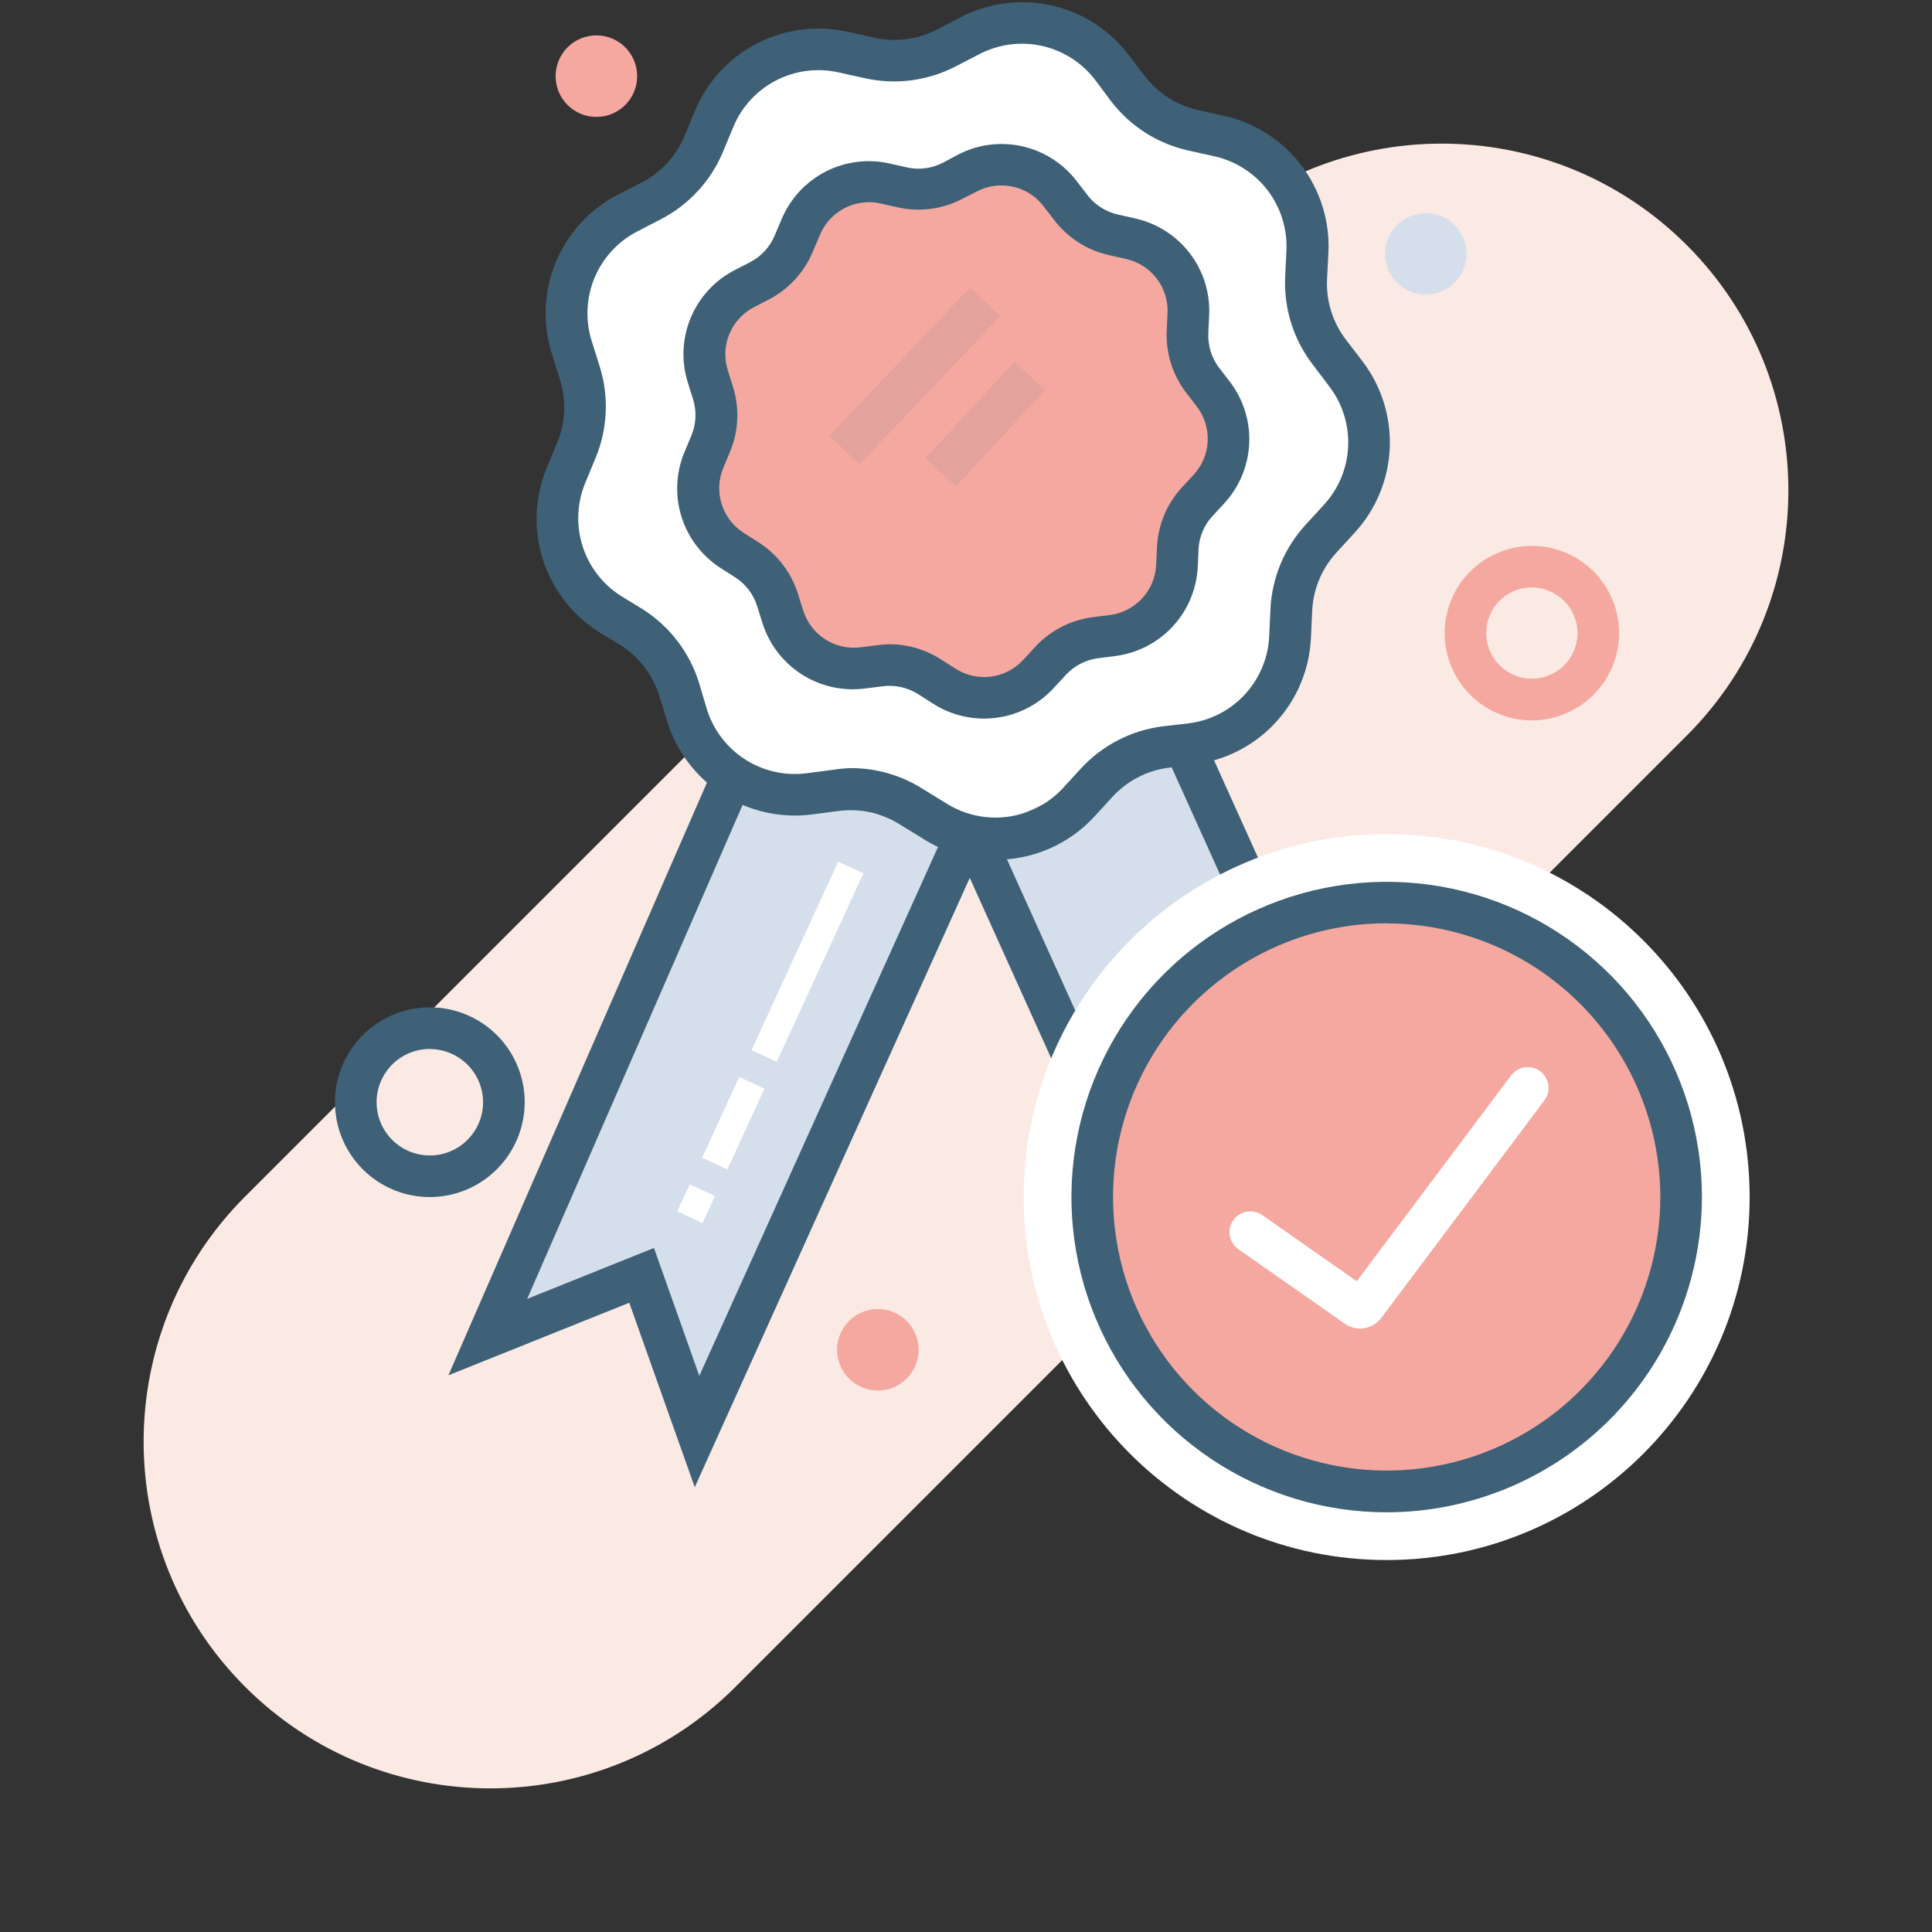 <svg width="110" height="110" viewBox="0 0 110 110" fill="none" xmlns="http://www.w3.org/2000/svg">
<rect x="0" y="0" width="110" height="110" fill="#333333" stroke="none"/>
<path d="M68.122 13.959L13.959 68.122C6.25 75.831 6.25 88.331 13.959 96.041C21.669 103.75 34.169 103.75 41.878 96.041L96.041 41.878C103.75 34.169 103.75 21.669 96.041 13.959C88.331 6.25 75.831 6.25 68.122 13.959Z" fill="#FBEAE4"/>
<path d="M75.233 14.333L75.162 15.865C75.094 17.377 75.56 18.864 76.48 20.066L77.412 21.282C78.33 22.483 78.796 23.969 78.728 25.479C78.66 26.989 78.063 28.428 77.041 29.542L76.006 30.671C74.982 31.785 74.384 33.225 74.317 34.738L74.246 36.27C74.177 37.781 73.578 39.219 72.554 40.332C71.53 41.446 70.147 42.163 68.647 42.358L67.131 42.555C65.63 42.751 64.246 43.469 63.222 44.585L62.187 45.682C61.163 46.796 59.779 47.514 58.279 47.708C56.779 47.903 55.258 47.563 53.983 46.748L52.696 45.959C51.422 45.142 49.901 44.801 48.4 44.995L46.876 45.13C45.377 45.323 43.857 44.983 42.584 44.169C41.31 43.355 40.364 42.118 39.911 40.676L39.453 39.215C39 37.77 38.052 36.532 36.776 35.717L35.489 34.927C34.214 34.111 33.268 32.873 32.816 31.429C32.364 29.985 32.435 28.427 33.017 27.03L33.602 25.617C34.182 24.22 34.252 22.662 33.799 21.219L33.341 19.758C32.888 18.317 32.955 16.762 33.533 15.366C34.11 13.97 35.161 12.821 36.5 12.122L37.858 11.419C39.2 10.723 40.254 9.577 40.835 8.181L41.419 6.768C42.001 5.371 43.056 4.225 44.399 3.529C45.742 2.833 47.287 2.632 48.763 2.962L50.287 3.277C51.764 3.607 53.31 3.406 54.654 2.709L56.012 2.006C57.357 1.313 58.903 1.116 60.379 1.449C61.855 1.783 63.166 2.626 64.082 3.83L65.038 5.046C65.958 6.248 67.272 7.087 68.749 7.415L70.242 7.747C71.714 8.084 73.021 8.929 73.934 10.133C74.846 11.337 75.306 12.824 75.233 14.333Z" fill="white"/>
<path d="M87.219 41.016C86.237 41.016 85.277 40.724 84.46 40.178C83.643 39.633 83.007 38.857 82.631 37.949C82.255 37.042 82.156 36.043 82.348 35.08C82.54 34.116 83.013 33.231 83.707 32.536C84.402 31.842 85.287 31.369 86.251 31.177C87.214 30.985 88.213 31.084 89.12 31.46C90.028 31.836 90.804 32.472 91.349 33.289C91.895 34.106 92.186 35.066 92.186 36.048C92.184 37.365 91.66 38.627 90.729 39.558C89.798 40.489 88.536 41.013 87.219 41.016ZM87.219 33.443C86.706 33.443 86.203 33.595 85.776 33.88C85.349 34.166 85.016 34.572 84.819 35.046C84.623 35.521 84.571 36.044 84.671 36.547C84.772 37.051 85.019 37.514 85.382 37.878C85.746 38.241 86.209 38.489 86.713 38.589C87.217 38.689 87.739 38.638 88.214 38.441C88.689 38.244 89.094 37.911 89.38 37.484C89.665 37.057 89.817 36.554 89.817 36.041C89.813 35.354 89.538 34.696 89.052 34.211C88.565 33.726 87.907 33.453 87.219 33.45V33.443Z" fill="#F5A8A0"/>
<path d="M55.001 47.57L39.682 81.501L36.531 72.618L27.774 76.124L41.601 44.435" fill="#D5DFEB"/>
<path d="M55.428 47.569L70.739 81.501L73.898 72.618L82.655 76.124L67.336 42.192" fill="#D5DFEB"/>
<path d="M67.659 17.862L67.612 18.865C67.567 19.854 67.872 20.827 68.473 21.613L69.081 22.403C69.681 23.189 69.985 24.16 69.941 25.148C69.896 26.136 69.505 27.076 68.836 27.804L68.197 28.547C67.528 29.274 67.137 30.213 67.091 31.2L67.044 32.203C66.991 33.184 66.597 34.116 65.929 34.837C65.261 35.559 64.362 36.023 63.387 36.151L62.392 36.277C61.413 36.406 60.51 36.876 59.842 37.604L59.163 38.338C58.493 39.065 57.589 39.533 56.608 39.66C55.628 39.788 54.634 39.566 53.801 39.033L52.956 38.496C52.121 37.964 51.126 37.743 50.145 37.872L49.118 38.023C48.138 38.15 47.143 37.927 46.31 37.394C45.477 36.861 44.858 36.052 44.562 35.109L44.262 34.153C43.966 33.211 43.348 32.404 42.517 31.871L41.672 31.334C40.846 30.795 40.236 29.984 39.948 29.042C39.659 28.1 39.71 27.086 40.092 26.177L40.479 25.254C40.844 24.332 40.872 23.311 40.558 22.371L40.274 21.439C39.979 20.496 40.026 19.479 40.405 18.567C40.785 17.654 41.474 16.904 42.351 16.449L43.243 15.991C44.122 15.537 44.812 14.787 45.194 13.875L45.581 12.951C45.961 12.038 46.651 11.289 47.529 10.834C48.407 10.379 49.417 10.248 50.382 10.463L51.361 10.684C52.325 10.899 53.334 10.768 54.212 10.313L55.104 9.855C55.981 9.401 56.991 9.27 57.955 9.485C58.92 9.7 59.778 10.248 60.379 11.032L60.987 11.822C61.583 12.618 62.442 13.177 63.411 13.401L64.39 13.622C65.343 13.839 66.19 14.382 66.786 15.155C67.383 15.929 67.691 16.886 67.659 17.862Z" fill="#F5A8A0"/>
<path d="M39.556 84.676L35.828 74.173L25.531 78.303L40.511 43.961L42.683 44.908L30.016 73.952L37.234 71.054L39.816 78.335L53.919 47.088L56.083 48.059L39.556 84.676Z" fill="#3E6177"/>
<path d="M70.874 84.676L54.346 48.059L56.502 47.088L70.613 78.335L73.195 71.054L80.365 73.928L66.254 42.681L68.41 41.71L84.938 78.319L74.601 74.173L70.874 84.676Z" fill="#3E6177"/>
<path d="M56.66 48.952C55.204 48.953 53.779 48.536 52.553 47.751L51.266 46.962C50.226 46.295 48.985 46.016 47.76 46.172L46.244 46.369C44.468 46.602 42.666 46.2 41.157 45.235C39.648 44.27 38.527 42.804 37.992 41.094L37.534 39.602C37.164 38.426 36.393 37.417 35.355 36.751L34.067 35.962C32.557 34.999 31.435 33.534 30.899 31.825C30.363 30.116 30.448 28.273 31.138 26.62L31.722 25.206C32.2 24.054 32.254 22.77 31.872 21.582L31.414 20.121C30.877 18.411 30.96 16.566 31.651 14.911C32.342 13.257 33.595 11.9 35.189 11.079L36.547 10.384C37.644 9.814 38.506 8.874 38.979 7.731L39.563 6.318C40.249 4.664 41.496 3.305 43.085 2.48C44.674 1.655 46.503 1.418 48.25 1.809L49.742 2.14C50.947 2.418 52.211 2.261 53.311 1.698L54.67 0.995C56.259 0.161 58.093 -0.085 59.846 0.302C61.599 0.69 63.158 1.685 64.248 3.112L65.18 4.328C65.928 5.306 66.995 5.991 68.197 6.262L69.689 6.594C71.437 6.983 72.993 7.976 74.08 9.399C75.168 10.822 75.719 12.583 75.635 14.372L75.556 15.912C75.5 17.145 75.88 18.358 76.63 19.339L77.562 20.555C78.653 21.977 79.207 23.738 79.126 25.528C79.045 27.318 78.334 29.022 77.12 30.339L76.093 31.46C75.257 32.37 74.768 33.544 74.711 34.777L74.64 36.309C74.562 38.099 73.854 39.803 72.642 41.122C71.43 42.441 69.791 43.29 68.015 43.519L66.499 43.716C65.286 43.881 64.168 44.465 63.34 45.367L62.306 46.496C61.588 47.276 60.715 47.898 59.742 48.321C58.77 48.743 57.72 48.958 56.66 48.952ZM48.455 43.732C49.91 43.732 51.335 44.149 52.561 44.932L53.848 45.722C54.887 46.387 56.127 46.664 57.351 46.506C58.574 46.347 59.702 45.762 60.537 44.853L61.571 43.724C62.789 42.417 64.426 41.578 66.199 41.355L67.699 41.181C68.923 41.023 70.051 40.438 70.886 39.529C71.721 38.621 72.209 37.447 72.263 36.214L72.334 34.682C72.418 32.894 73.128 31.191 74.34 29.873L75.375 28.744C76.212 27.836 76.702 26.662 76.758 25.428C76.814 24.195 76.434 22.981 75.683 22L74.751 20.768C73.655 19.348 73.096 17.586 73.171 15.794L73.243 14.262C73.3 13.028 72.92 11.815 72.171 10.834C71.421 9.853 70.349 9.168 69.144 8.9L67.652 8.568C65.905 8.178 64.35 7.186 63.261 5.765L62.353 4.549C61.604 3.568 60.532 2.883 59.328 2.614C58.123 2.346 56.862 2.511 55.767 3.08L54.409 3.783C52.819 4.605 50.992 4.842 49.245 4.454L47.744 4.122C46.54 3.851 45.278 4.014 44.182 4.582C43.085 5.149 42.224 6.086 41.751 7.226L41.166 8.639C40.477 10.293 39.227 11.652 37.637 12.477L36.278 13.18C35.182 13.747 34.322 14.683 33.848 15.823C33.374 16.963 33.318 18.233 33.688 19.41L34.146 20.871C34.68 22.58 34.596 24.422 33.909 26.075L33.325 27.488C32.851 28.628 32.794 29.898 33.163 31.075C33.533 32.252 34.306 33.261 35.347 33.924L36.634 34.714C38.139 35.681 39.257 37.145 39.792 38.852L40.25 40.392C40.619 41.569 41.391 42.579 42.431 43.244C43.471 43.908 44.712 44.184 45.936 44.024L47.452 43.827C47.784 43.773 48.119 43.741 48.455 43.732Z" fill="#3E6177"/>
<path d="M56.028 40.913C54.998 40.913 53.989 40.617 53.122 40.06L52.277 39.523C51.679 39.143 50.967 38.984 50.263 39.073L49.245 39.199C47.988 39.363 46.714 39.078 45.647 38.395C44.579 37.712 43.787 36.674 43.409 35.464L43.109 34.509C42.896 33.831 42.452 33.249 41.853 32.866L41.008 32.329C39.948 31.641 39.164 30.602 38.793 29.393C38.422 28.185 38.488 26.884 38.979 25.72L39.366 24.796C39.638 24.141 39.672 23.412 39.461 22.735L39.161 21.779C38.781 20.57 38.84 19.266 39.326 18.096C39.813 16.927 40.697 15.966 41.822 15.383L42.714 14.925C43.344 14.597 43.839 14.057 44.112 13.401L44.507 12.469C44.997 11.303 45.882 10.348 47.007 9.77C48.132 9.192 49.425 9.03 50.658 9.311L51.637 9.532C52.332 9.686 53.059 9.591 53.691 9.263L54.543 8.805C55.667 8.221 56.961 8.053 58.198 8.329C59.434 8.604 60.533 9.307 61.303 10.313L61.911 11.103C62.344 11.667 62.962 12.062 63.656 12.216L64.635 12.438C65.876 12.714 66.98 13.42 67.75 14.432C68.52 15.444 68.908 16.695 68.844 17.965L68.797 18.968C68.764 19.678 68.982 20.377 69.413 20.942L70.021 21.732C70.792 22.739 71.183 23.985 71.125 25.252C71.067 26.519 70.564 27.725 69.705 28.657L69.026 29.392C68.546 29.916 68.267 30.593 68.236 31.303L68.197 32.25C68.14 33.517 67.639 34.722 66.781 35.656C65.923 36.589 64.763 37.189 63.506 37.351L62.511 37.478C61.807 37.571 61.158 37.91 60.679 38.433L60 39.168C59.495 39.718 58.881 40.157 58.197 40.458C57.514 40.758 56.775 40.913 56.028 40.913ZM50.65 36.68C51.68 36.682 52.689 36.977 53.556 37.533L54.401 38.07C54.999 38.455 55.714 38.615 56.419 38.524C57.124 38.433 57.774 38.096 58.255 37.572L58.934 36.838C59.793 35.905 60.953 35.304 62.211 35.14L63.206 35.014C63.912 34.921 64.562 34.582 65.042 34.056C65.522 33.53 65.8 32.851 65.828 32.14L65.875 31.137C65.937 29.88 66.437 28.684 67.288 27.757L67.968 27.023C68.448 26.5 68.729 25.825 68.761 25.116C68.793 24.407 68.573 23.709 68.141 23.145L67.533 22.356C66.762 21.348 66.371 20.101 66.428 18.834L66.475 17.831C66.508 17.119 66.289 16.419 65.855 15.854C65.421 15.289 64.802 14.896 64.106 14.743L63.127 14.522C61.891 14.243 60.793 13.539 60.023 12.532L59.416 11.743C58.984 11.178 58.368 10.784 57.674 10.629C56.981 10.475 56.255 10.57 55.625 10.898L54.772 11.332C53.647 11.915 52.353 12.082 51.116 11.806L50.137 11.585C49.444 11.43 48.718 11.523 48.087 11.85C47.456 12.176 46.96 12.714 46.686 13.369L46.276 14.333C45.788 15.503 44.905 16.465 43.78 17.049L42.927 17.491C42.296 17.818 41.8 18.356 41.528 19.012C41.255 19.668 41.222 20.399 41.435 21.076L41.735 22.032C42.113 23.24 42.054 24.543 41.569 25.712L41.182 26.636C40.909 27.291 40.876 28.021 41.088 28.699C41.3 29.376 41.745 29.957 42.343 30.339L43.188 30.876C44.256 31.559 45.05 32.596 45.431 33.806L45.731 34.761C45.944 35.438 46.388 36.019 46.985 36.401C47.583 36.784 48.296 36.944 49 36.854L49.995 36.728C50.212 36.698 50.431 36.683 50.65 36.68Z" fill="#3E6177"/>
<path d="M24.473 68.156C23.405 68.156 22.36 67.839 21.472 67.246C20.584 66.652 19.892 65.809 19.483 64.822C19.074 63.835 18.967 62.749 19.176 61.701C19.384 60.653 19.898 59.691 20.654 58.935C21.409 58.18 22.372 57.666 23.419 57.457C24.467 57.249 25.553 57.356 26.54 57.765C27.527 58.173 28.371 58.866 28.964 59.754C29.558 60.642 29.874 61.687 29.874 62.755C29.872 64.187 29.302 65.559 28.29 66.572C27.278 67.584 25.905 68.154 24.473 68.156ZM24.473 59.722C23.873 59.722 23.287 59.9 22.788 60.233C22.29 60.567 21.901 61.04 21.672 61.594C21.442 62.148 21.382 62.758 21.499 63.346C21.616 63.935 21.905 64.475 22.329 64.899C22.753 65.323 23.293 65.612 23.881 65.729C24.47 65.846 25.079 65.786 25.634 65.556C26.188 65.327 26.661 64.938 26.994 64.439C27.328 63.941 27.505 63.355 27.505 62.755C27.503 61.952 27.183 61.183 26.614 60.616C26.046 60.049 25.276 59.73 24.473 59.73V59.722Z" fill="#3E6177"/>
<path d="M49.979 79.172C51.261 79.172 52.301 78.132 52.301 76.85C52.301 75.568 51.261 74.529 49.979 74.529C48.697 74.529 47.658 75.568 47.658 76.85C47.658 78.132 48.697 79.172 49.979 79.172Z" fill="#F5A8A0"/>
<path d="M33.957 6.657C35.239 6.657 36.278 5.618 36.278 4.336C36.278 3.053 35.239 2.014 33.957 2.014C32.675 2.014 31.635 3.053 31.635 4.336C31.635 5.618 32.675 6.657 33.957 6.657Z" fill="#F5A8A0"/>
<path d="M81.179 16.773C82.461 16.773 83.5 15.733 83.5 14.451C83.5 13.169 82.461 12.13 81.179 12.13C79.897 12.13 78.857 13.169 78.857 14.451C78.857 15.733 79.897 16.773 81.179 16.773Z" fill="#D5DFEB"/>
<g opacity="0.3">
<path opacity="0.3" d="M55.228 16.376L47.218 24.811L48.936 26.442L56.946 18.007L55.228 16.376Z" fill="#3E6177"/>
<path opacity="0.3" d="M57.755 20.6L52.694 26.084L54.434 27.691L59.496 22.207L57.755 20.6Z" fill="#3E6177"/>
</g>
<path d="M47.722 49.064L42.791 59.79L44.226 60.45L49.157 49.724L47.722 49.064Z" fill="white"/>
<path d="M42.09 61.322L39.976 65.921L41.411 66.581L43.525 61.981L42.09 61.322Z" fill="white"/>
<path d="M39.27 67.437L38.564 68.972L39.999 69.633L40.705 68.098L39.27 67.437Z" fill="white"/>
<path d="M81.084 69.68H79.505V79.701H81.084V69.68Z" fill="white"/>
<path d="M81.084 81.13H79.505V85.426H81.084V81.13Z" fill="white"/>
<path d="M81.084 86.855H79.505V88.284H81.084V86.855Z" fill="white"/>
<path d="M78.952 88.822C90.365 88.822 99.617 79.569 99.617 68.156C99.617 56.743 90.365 47.491 78.952 47.491C67.539 47.491 58.286 56.743 58.286 68.156C58.286 79.569 67.539 88.822 78.952 88.822Z" fill="white"/>
<path d="M79.67 84.921C88.929 84.921 96.435 77.415 96.435 68.156C96.435 58.897 88.929 51.392 79.67 51.392C70.412 51.392 62.906 58.897 62.906 68.156C62.906 77.415 70.412 84.921 79.67 84.921Z" fill="#F5A8A0"/>
<path d="M78.952 86.105C75.402 86.105 71.931 85.052 68.98 83.08C66.028 81.108 63.728 78.305 62.369 75.025C61.011 71.745 60.655 68.136 61.348 64.654C62.04 61.173 63.75 57.974 66.26 55.464C68.77 52.954 71.968 51.245 75.45 50.552C78.932 49.859 82.541 50.215 85.821 51.573C89.1 52.932 91.904 55.232 93.876 58.184C95.848 61.136 96.901 64.606 96.901 68.156C96.894 72.915 95.001 77.476 91.637 80.841C88.272 84.206 83.71 86.099 78.952 86.105ZM78.952 52.568C75.87 52.568 72.858 53.482 70.296 55.194C67.734 56.906 65.737 59.339 64.558 62.186C63.379 65.033 63.07 68.165 63.671 71.188C64.272 74.21 65.756 76.986 67.935 79.165C70.114 81.344 72.89 82.828 75.912 83.429C78.934 84.03 82.067 83.722 84.914 82.542C87.761 81.363 90.194 79.366 91.906 76.804C93.618 74.242 94.532 71.23 94.532 68.148C94.523 64.019 92.879 60.062 89.959 57.143C87.039 54.225 83.081 52.582 78.952 52.576V52.568Z" fill="#3E6177"/>
<path d="M77.436 75.642C77.125 75.641 76.821 75.545 76.567 75.366L70.51 71.125C70.253 70.945 70.077 70.67 70.022 70.361C69.968 70.051 70.038 69.733 70.218 69.475C70.398 69.217 70.673 69.042 70.983 68.987C71.292 68.932 71.611 69.003 71.868 69.183L77.246 72.95L86.035 61.231C86.128 61.106 86.245 61.002 86.379 60.922C86.513 60.843 86.661 60.791 86.815 60.769C86.969 60.747 87.126 60.755 87.277 60.794C87.427 60.833 87.569 60.901 87.693 60.994C87.818 61.087 87.923 61.204 88.002 61.338C88.081 61.472 88.133 61.62 88.155 61.774C88.177 61.928 88.169 62.085 88.13 62.236C88.091 62.386 88.024 62.528 87.93 62.652L78.652 75.026C78.511 75.217 78.328 75.372 78.117 75.479C77.906 75.586 77.672 75.642 77.436 75.642Z" fill="white"/>
</svg>
